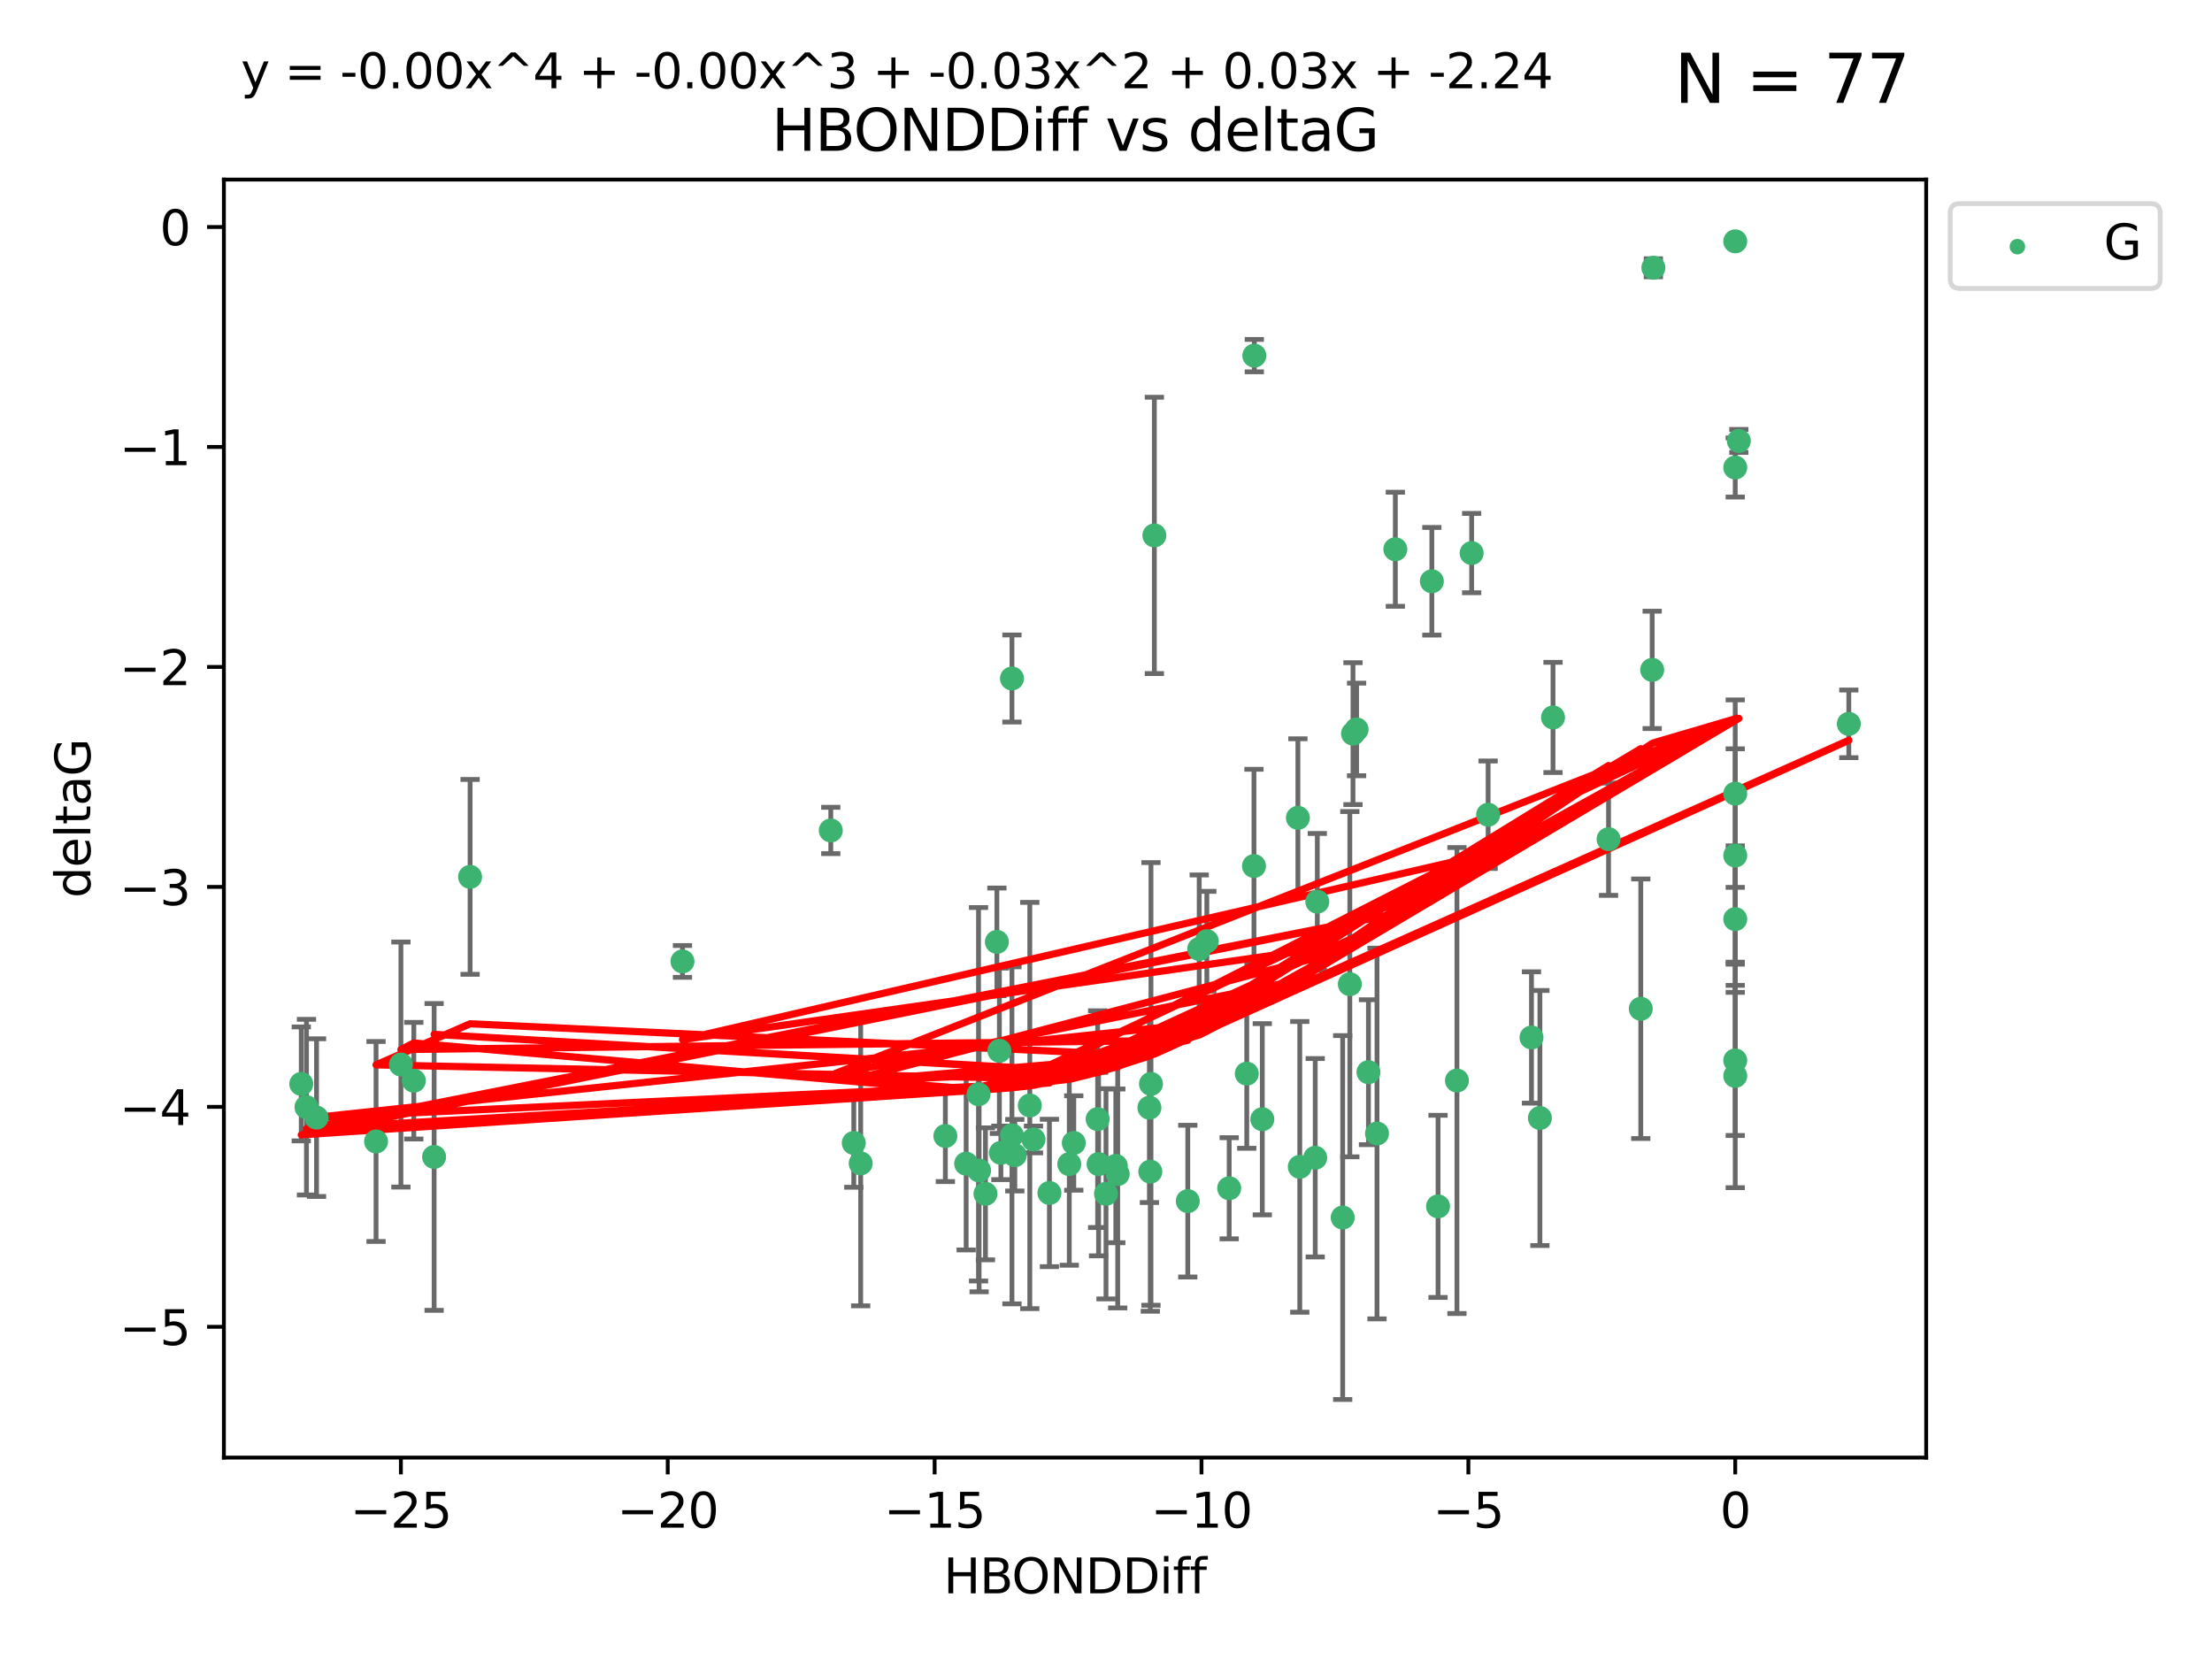 <?xml version="1.0" encoding="utf-8" standalone="no"?>
<!DOCTYPE svg PUBLIC "-//W3C//DTD SVG 1.1//EN"
  "http://www.w3.org/Graphics/SVG/1.1/DTD/svg11.dtd">
<svg xmlns:xlink="http://www.w3.org/1999/xlink" width="460.8pt" height="345.6pt" viewBox="0 0 460.8 345.6" xmlns="http://www.w3.org/2000/svg" version="1.1">
 <defs>
  <style type="text/css">*{stroke-linejoin: round; stroke-linecap: butt}</style>
 </defs>
 <g id="figure_1">
  <g id="patch_1">
   <path d="M 0 345.6 
L 460.8 345.6 
L 460.8 0 
L 0 0 
z
" style="fill: #ffffff"/>
  </g>
  <g id="axes_1">
   <g id="patch_2">
    <path d="M 46.64 303.64 
L 401.26 303.64 
L 401.26 37.411 
L 46.64 37.411 
z
" style="fill: #ffffff"/>
   </g>
   <g id="PathCollection_1">
    <defs>
     <path id="mc0830ff542" d="M 0 1.118 
C 0.297 1.118 0.581 1 0.791 0.791 
C 1 0.581 1.118 0.297 1.118 0 
C 1.118 -0.297 1 -0.581 0.791 -0.791 
C 0.581 -1 0.297 -1.118 0 -1.118 
C -0.297 -1.118 -0.581 -1 -0.791 -0.791 
C -1 -0.581 -1.118 -0.297 -1.118 0 
C -1.118 0.297 -1 0.581 -0.791 0.791 
C -0.581 1 -0.297 1.118 0 1.118 
z
" style="stroke: #3cb371"/>
    </defs>
    <g clip-path="url(#p96d1bfbc83)">
     <use xlink:href="#mc0830ff542" x="223.69" y="238.102" style="fill: #3cb371; stroke: #3cb371"/>
     <use xlink:href="#mc0830ff542" x="230.401" y="248.691" style="fill: #3cb371; stroke: #3cb371"/>
     <use xlink:href="#mc0830ff542" x="179.296" y="242.354" style="fill: #3cb371; stroke: #3cb371"/>
     <use xlink:href="#mc0830ff542" x="239.445" y="230.749" style="fill: #3cb371; stroke: #3cb371"/>
     <use xlink:href="#mc0830ff542" x="203.966" y="243.836" style="fill: #3cb371; stroke: #3cb371"/>
     <use xlink:href="#mc0830ff542" x="177.858" y="238.102" style="fill: #3cb371; stroke: #3cb371"/>
     <use xlink:href="#mc0830ff542" x="279.707" y="253.638" style="fill: #3cb371; stroke: #3cb371"/>
     <use xlink:href="#mc0830ff542" x="256.061" y="247.536" style="fill: #3cb371; stroke: #3cb371"/>
     <use xlink:href="#mc0830ff542" x="65.941" y="232.821" style="fill: #3cb371; stroke: #3cb371"/>
     <use xlink:href="#mc0830ff542" x="218.614" y="248.517" style="fill: #3cb371; stroke: #3cb371"/>
     <use xlink:href="#mc0830ff542" x="201.269" y="242.416" style="fill: #3cb371; stroke: #3cb371"/>
     <use xlink:href="#mc0830ff542" x="247.437" y="250.217" style="fill: #3cb371; stroke: #3cb371"/>
     <use xlink:href="#mc0830ff542" x="83.517" y="221.763" style="fill: #3cb371; stroke: #3cb371"/>
     <use xlink:href="#mc0830ff542" x="86.204" y="225.131" style="fill: #3cb371; stroke: #3cb371"/>
     <use xlink:href="#mc0830ff542" x="196.938" y="236.648" style="fill: #3cb371; stroke: #3cb371"/>
     <use xlink:href="#mc0830ff542" x="203.848" y="227.955" style="fill: #3cb371; stroke: #3cb371"/>
     <use xlink:href="#mc0830ff542" x="222.751" y="242.505" style="fill: #3cb371; stroke: #3cb371"/>
     <use xlink:href="#mc0830ff542" x="78.337" y="237.79" style="fill: #3cb371; stroke: #3cb371"/>
     <use xlink:href="#mc0830ff542" x="97.929" y="182.67" style="fill: #3cb371; stroke: #3cb371"/>
     <use xlink:href="#mc0830ff542" x="239.629" y="244.07" style="fill: #3cb371; stroke: #3cb371"/>
     <use xlink:href="#mc0830ff542" x="228.852" y="242.502" style="fill: #3cb371; stroke: #3cb371"/>
     <use xlink:href="#mc0830ff542" x="90.434" y="241.011" style="fill: #3cb371; stroke: #3cb371"/>
     <use xlink:href="#mc0830ff542" x="228.658" y="233.137" style="fill: #3cb371; stroke: #3cb371"/>
     <use xlink:href="#mc0830ff542" x="214.526" y="230.297" style="fill: #3cb371; stroke: #3cb371"/>
     <use xlink:href="#mc0830ff542" x="211.404" y="240.646" style="fill: #3cb371; stroke: #3cb371"/>
     <use xlink:href="#mc0830ff542" x="251.405" y="196.07" style="fill: #3cb371; stroke: #3cb371"/>
     <use xlink:href="#mc0830ff542" x="232.443" y="242.871" style="fill: #3cb371; stroke: #3cb371"/>
     <use xlink:href="#mc0830ff542" x="385.141" y="150.79" style="fill: #3cb371; stroke: #3cb371"/>
     <use xlink:href="#mc0830ff542" x="240.475" y="111.536" style="fill: #3cb371; stroke: #3cb371"/>
     <use xlink:href="#mc0830ff542" x="270.767" y="243.079" style="fill: #3cb371; stroke: #3cb371"/>
     <use xlink:href="#mc0830ff542" x="208.503" y="240.158" style="fill: #3cb371; stroke: #3cb371"/>
     <use xlink:href="#mc0830ff542" x="262.96" y="233.156" style="fill: #3cb371; stroke: #3cb371"/>
     <use xlink:href="#mc0830ff542" x="205.29" y="248.693" style="fill: #3cb371; stroke: #3cb371"/>
     <use xlink:href="#mc0830ff542" x="259.725" y="223.657" style="fill: #3cb371; stroke: #3cb371"/>
     <use xlink:href="#mc0830ff542" x="249.816" y="197.691" style="fill: #3cb371; stroke: #3cb371"/>
     <use xlink:href="#mc0830ff542" x="207.669" y="196.212" style="fill: #3cb371; stroke: #3cb371"/>
     <use xlink:href="#mc0830ff542" x="210.808" y="236.508" style="fill: #3cb371; stroke: #3cb371"/>
     <use xlink:href="#mc0830ff542" x="261.299" y="74.085" style="fill: #3cb371; stroke: #3cb371"/>
     <use xlink:href="#mc0830ff542" x="335.091" y="174.823" style="fill: #3cb371; stroke: #3cb371"/>
     <use xlink:href="#mc0830ff542" x="232.838" y="244.58" style="fill: #3cb371; stroke: #3cb371"/>
     <use xlink:href="#mc0830ff542" x="215.295" y="237.373" style="fill: #3cb371; stroke: #3cb371"/>
     <use xlink:href="#mc0830ff542" x="286.856" y="236.13" style="fill: #3cb371; stroke: #3cb371"/>
     <use xlink:href="#mc0830ff542" x="299.57" y="251.31" style="fill: #3cb371; stroke: #3cb371"/>
     <use xlink:href="#mc0830ff542" x="208.188" y="218.896" style="fill: #3cb371; stroke: #3cb371"/>
     <use xlink:href="#mc0830ff542" x="62.759" y="225.798" style="fill: #3cb371; stroke: #3cb371"/>
     <use xlink:href="#mc0830ff542" x="290.675" y="114.422" style="fill: #3cb371; stroke: #3cb371"/>
     <use xlink:href="#mc0830ff542" x="63.843" y="230.638" style="fill: #3cb371; stroke: #3cb371"/>
     <use xlink:href="#mc0830ff542" x="210.809" y="141.34" style="fill: #3cb371; stroke: #3cb371"/>
     <use xlink:href="#mc0830ff542" x="310.004" y="169.721" style="fill: #3cb371; stroke: #3cb371"/>
     <use xlink:href="#mc0830ff542" x="281.193" y="205.02" style="fill: #3cb371; stroke: #3cb371"/>
     <use xlink:href="#mc0830ff542" x="361.482" y="50.277" style="fill: #3cb371; stroke: #3cb371"/>
     <use xlink:href="#mc0830ff542" x="261.225" y="180.41" style="fill: #3cb371; stroke: #3cb371"/>
     <use xlink:href="#mc0830ff542" x="323.521" y="149.451" style="fill: #3cb371; stroke: #3cb371"/>
     <use xlink:href="#mc0830ff542" x="239.768" y="225.797" style="fill: #3cb371; stroke: #3cb371"/>
     <use xlink:href="#mc0830ff542" x="282.603" y="151.956" style="fill: #3cb371; stroke: #3cb371"/>
     <use xlink:href="#mc0830ff542" x="281.852" y="152.83" style="fill: #3cb371; stroke: #3cb371"/>
     <use xlink:href="#mc0830ff542" x="142.171" y="200.28" style="fill: #3cb371; stroke: #3cb371"/>
     <use xlink:href="#mc0830ff542" x="306.57" y="115.216" style="fill: #3cb371; stroke: #3cb371"/>
     <use xlink:href="#mc0830ff542" x="303.508" y="225.096" style="fill: #3cb371; stroke: #3cb371"/>
     <use xlink:href="#mc0830ff542" x="298.281" y="121.09" style="fill: #3cb371; stroke: #3cb371"/>
     <use xlink:href="#mc0830ff542" x="361.482" y="191.466" style="fill: #3cb371; stroke: #3cb371"/>
     <use xlink:href="#mc0830ff542" x="285.074" y="223.36" style="fill: #3cb371; stroke: #3cb371"/>
     <use xlink:href="#mc0830ff542" x="341.805" y="210.144" style="fill: #3cb371; stroke: #3cb371"/>
     <use xlink:href="#mc0830ff542" x="320.79" y="232.901" style="fill: #3cb371; stroke: #3cb371"/>
     <use xlink:href="#mc0830ff542" x="361.482" y="178.215" style="fill: #3cb371; stroke: #3cb371"/>
     <use xlink:href="#mc0830ff542" x="344.178" y="139.545" style="fill: #3cb371; stroke: #3cb371"/>
     <use xlink:href="#mc0830ff542" x="274.421" y="187.84" style="fill: #3cb371; stroke: #3cb371"/>
     <use xlink:href="#mc0830ff542" x="361.482" y="224.132" style="fill: #3cb371; stroke: #3cb371"/>
     <use xlink:href="#mc0830ff542" x="273.985" y="241.18" style="fill: #3cb371; stroke: #3cb371"/>
     <use xlink:href="#mc0830ff542" x="361.482" y="165.329" style="fill: #3cb371; stroke: #3cb371"/>
     <use xlink:href="#mc0830ff542" x="319.037" y="216.124" style="fill: #3cb371; stroke: #3cb371"/>
     <use xlink:href="#mc0830ff542" x="361.482" y="97.388" style="fill: #3cb371; stroke: #3cb371"/>
     <use xlink:href="#mc0830ff542" x="344.426" y="55.778" style="fill: #3cb371; stroke: #3cb371"/>
     <use xlink:href="#mc0830ff542" x="362.233" y="91.853" style="fill: #3cb371; stroke: #3cb371"/>
     <use xlink:href="#mc0830ff542" x="270.376" y="170.367" style="fill: #3cb371; stroke: #3cb371"/>
     <use xlink:href="#mc0830ff542" x="173.067" y="173.001" style="fill: #3cb371; stroke: #3cb371"/>
     <use xlink:href="#mc0830ff542" x="361.482" y="220.907" style="fill: #3cb371; stroke: #3cb371"/>
    </g>
   </g>
   <g id="matplotlib.axis_1">
    <g id="xtick_1">
     <g id="line2d_1">
      <defs>
       <path id="ma6d79705ef" d="M 0 0 
L 0 3.5 
" style="stroke: #000000; stroke-width: 0.8"/>
      </defs>
      <g>
       <use xlink:href="#ma6d79705ef" x="83.511" y="303.64" style="stroke: #000000; stroke-width: 0.8"/>
      </g>
     </g>
     <g id="text_1">
      <!-- −25 -->
      <g transform="translate(72.959 318.238)scale(0.1 -0.1)">
       <defs>
        <path id="DejaVuSans-2212" d="M 678 2272 
L 4684 2272 
L 4684 1741 
L 678 1741 
L 678 2272 
z
" transform="scale(0.016)"/>
        <path id="DejaVuSans-32" d="M 1228 531 
L 3431 531 
L 3431 0 
L 469 0 
L 469 531 
Q 828 903 1448 1529 
Q 2069 2156 2228 2338 
Q 2531 2678 2651 2914 
Q 2772 3150 2772 3378 
Q 2772 3750 2511 3984 
Q 2250 4219 1831 4219 
Q 1534 4219 1204 4116 
Q 875 4013 500 3803 
L 500 4441 
Q 881 4594 1212 4672 
Q 1544 4750 1819 4750 
Q 2544 4750 2975 4387 
Q 3406 4025 3406 3419 
Q 3406 3131 3298 2873 
Q 3191 2616 2906 2266 
Q 2828 2175 2409 1742 
Q 1991 1309 1228 531 
z
" transform="scale(0.016)"/>
        <path id="DejaVuSans-35" d="M 691 4666 
L 3169 4666 
L 3169 4134 
L 1269 4134 
L 1269 2991 
Q 1406 3038 1543 3061 
Q 1681 3084 1819 3084 
Q 2600 3084 3056 2656 
Q 3513 2228 3513 1497 
Q 3513 744 3044 326 
Q 2575 -91 1722 -91 
Q 1428 -91 1123 -41 
Q 819 9 494 109 
L 494 744 
Q 775 591 1075 516 
Q 1375 441 1709 441 
Q 2250 441 2565 725 
Q 2881 1009 2881 1497 
Q 2881 1984 2565 2268 
Q 2250 2553 1709 2553 
Q 1456 2553 1204 2497 
Q 953 2441 691 2322 
L 691 4666 
z
" transform="scale(0.016)"/>
       </defs>
       <use xlink:href="#DejaVuSans-2212"/>
       <use xlink:href="#DejaVuSans-32" x="83.789"/>
       <use xlink:href="#DejaVuSans-35" x="147.412"/>
      </g>
     </g>
    </g>
    <g id="xtick_2">
     <g id="line2d_2">
      <g>
       <use xlink:href="#ma6d79705ef" x="139.105" y="303.64" style="stroke: #000000; stroke-width: 0.8"/>
      </g>
     </g>
     <g id="text_2">
      <!-- −20 -->
      <g transform="translate(128.553 318.238)scale(0.1 -0.1)">
       <defs>
        <path id="DejaVuSans-30" d="M 2034 4250 
Q 1547 4250 1301 3770 
Q 1056 3291 1056 2328 
Q 1056 1369 1301 889 
Q 1547 409 2034 409 
Q 2525 409 2770 889 
Q 3016 1369 3016 2328 
Q 3016 3291 2770 3770 
Q 2525 4250 2034 4250 
z
M 2034 4750 
Q 2819 4750 3233 4129 
Q 3647 3509 3647 2328 
Q 3647 1150 3233 529 
Q 2819 -91 2034 -91 
Q 1250 -91 836 529 
Q 422 1150 422 2328 
Q 422 3509 836 4129 
Q 1250 4750 2034 4750 
z
" transform="scale(0.016)"/>
       </defs>
       <use xlink:href="#DejaVuSans-2212"/>
       <use xlink:href="#DejaVuSans-32" x="83.789"/>
       <use xlink:href="#DejaVuSans-30" x="147.412"/>
      </g>
     </g>
    </g>
    <g id="xtick_3">
     <g id="line2d_3">
      <g>
       <use xlink:href="#ma6d79705ef" x="194.7" y="303.64" style="stroke: #000000; stroke-width: 0.8"/>
      </g>
     </g>
     <g id="text_3">
      <!-- −15 -->
      <g transform="translate(184.147 318.238)scale(0.1 -0.1)">
       <defs>
        <path id="DejaVuSans-31" d="M 794 531 
L 1825 531 
L 1825 4091 
L 703 3866 
L 703 4441 
L 1819 4666 
L 2450 4666 
L 2450 531 
L 3481 531 
L 3481 0 
L 794 0 
L 794 531 
z
" transform="scale(0.016)"/>
       </defs>
       <use xlink:href="#DejaVuSans-2212"/>
       <use xlink:href="#DejaVuSans-31" x="83.789"/>
       <use xlink:href="#DejaVuSans-35" x="147.412"/>
      </g>
     </g>
    </g>
    <g id="xtick_4">
     <g id="line2d_4">
      <g>
       <use xlink:href="#ma6d79705ef" x="250.294" y="303.64" style="stroke: #000000; stroke-width: 0.8"/>
      </g>
     </g>
     <g id="text_4">
      <!-- −10 -->
      <g transform="translate(239.742 318.238)scale(0.1 -0.1)">
       <use xlink:href="#DejaVuSans-2212"/>
       <use xlink:href="#DejaVuSans-31" x="83.789"/>
       <use xlink:href="#DejaVuSans-30" x="147.412"/>
      </g>
     </g>
    </g>
    <g id="xtick_5">
     <g id="line2d_5">
      <g>
       <use xlink:href="#ma6d79705ef" x="305.888" y="303.64" style="stroke: #000000; stroke-width: 0.8"/>
      </g>
     </g>
     <g id="text_5">
      <!-- −5 -->
      <g transform="translate(298.517 318.238)scale(0.1 -0.1)">
       <use xlink:href="#DejaVuSans-2212"/>
       <use xlink:href="#DejaVuSans-35" x="83.789"/>
      </g>
     </g>
    </g>
    <g id="xtick_6">
     <g id="line2d_6">
      <g>
       <use xlink:href="#ma6d79705ef" x="361.482" y="303.64" style="stroke: #000000; stroke-width: 0.8"/>
      </g>
     </g>
     <g id="text_6">
      <!-- 0 -->
      <g transform="translate(358.301 318.238)scale(0.1 -0.1)">
       <use xlink:href="#DejaVuSans-30"/>
      </g>
     </g>
    </g>
    <g id="text_7">
     <!-- HBONDDiff -->
     <g transform="translate(196.561 331.917)scale(0.1 -0.1)">
      <defs>
       <path id="DejaVuSans-48" d="M 628 4666 
L 1259 4666 
L 1259 2753 
L 3553 2753 
L 3553 4666 
L 4184 4666 
L 4184 0 
L 3553 0 
L 3553 2222 
L 1259 2222 
L 1259 0 
L 628 0 
L 628 4666 
z
" transform="scale(0.016)"/>
       <path id="DejaVuSans-42" d="M 1259 2228 
L 1259 519 
L 2272 519 
Q 2781 519 3026 730 
Q 3272 941 3272 1375 
Q 3272 1813 3026 2020 
Q 2781 2228 2272 2228 
L 1259 2228 
z
M 1259 4147 
L 1259 2741 
L 2194 2741 
Q 2656 2741 2882 2914 
Q 3109 3088 3109 3444 
Q 3109 3797 2882 3972 
Q 2656 4147 2194 4147 
L 1259 4147 
z
M 628 4666 
L 2241 4666 
Q 2963 4666 3353 4366 
Q 3744 4066 3744 3513 
Q 3744 3084 3544 2831 
Q 3344 2578 2956 2516 
Q 3422 2416 3680 2098 
Q 3938 1781 3938 1306 
Q 3938 681 3513 340 
Q 3088 0 2303 0 
L 628 0 
L 628 4666 
z
" transform="scale(0.016)"/>
       <path id="DejaVuSans-4f" d="M 2522 4238 
Q 1834 4238 1429 3725 
Q 1025 3213 1025 2328 
Q 1025 1447 1429 934 
Q 1834 422 2522 422 
Q 3209 422 3611 934 
Q 4013 1447 4013 2328 
Q 4013 3213 3611 3725 
Q 3209 4238 2522 4238 
z
M 2522 4750 
Q 3503 4750 4090 4092 
Q 4678 3434 4678 2328 
Q 4678 1225 4090 567 
Q 3503 -91 2522 -91 
Q 1538 -91 948 565 
Q 359 1222 359 2328 
Q 359 3434 948 4092 
Q 1538 4750 2522 4750 
z
" transform="scale(0.016)"/>
       <path id="DejaVuSans-4e" d="M 628 4666 
L 1478 4666 
L 3547 763 
L 3547 4666 
L 4159 4666 
L 4159 0 
L 3309 0 
L 1241 3903 
L 1241 0 
L 628 0 
L 628 4666 
z
" transform="scale(0.016)"/>
       <path id="DejaVuSans-44" d="M 1259 4147 
L 1259 519 
L 2022 519 
Q 2988 519 3436 956 
Q 3884 1394 3884 2338 
Q 3884 3275 3436 3711 
Q 2988 4147 2022 4147 
L 1259 4147 
z
M 628 4666 
L 1925 4666 
Q 3281 4666 3915 4102 
Q 4550 3538 4550 2338 
Q 4550 1131 3912 565 
Q 3275 0 1925 0 
L 628 0 
L 628 4666 
z
" transform="scale(0.016)"/>
       <path id="DejaVuSans-69" d="M 603 3500 
L 1178 3500 
L 1178 0 
L 603 0 
L 603 3500 
z
M 603 4863 
L 1178 4863 
L 1178 4134 
L 603 4134 
L 603 4863 
z
" transform="scale(0.016)"/>
       <path id="DejaVuSans-66" d="M 2375 4863 
L 2375 4384 
L 1825 4384 
Q 1516 4384 1395 4259 
Q 1275 4134 1275 3809 
L 1275 3500 
L 2222 3500 
L 2222 3053 
L 1275 3053 
L 1275 0 
L 697 0 
L 697 3053 
L 147 3053 
L 147 3500 
L 697 3500 
L 697 3744 
Q 697 4328 969 4595 
Q 1241 4863 1831 4863 
L 2375 4863 
z
" transform="scale(0.016)"/>
      </defs>
      <use xlink:href="#DejaVuSans-48"/>
      <use xlink:href="#DejaVuSans-42" x="75.195"/>
      <use xlink:href="#DejaVuSans-4f" x="142.049"/>
      <use xlink:href="#DejaVuSans-4e" x="220.76"/>
      <use xlink:href="#DejaVuSans-44" x="295.564"/>
      <use xlink:href="#DejaVuSans-44" x="372.566"/>
      <use xlink:href="#DejaVuSans-69" x="449.568"/>
      <use xlink:href="#DejaVuSans-66" x="477.352"/>
      <use xlink:href="#DejaVuSans-66" x="512.557"/>
     </g>
    </g>
   </g>
   <g id="matplotlib.axis_2">
    <g id="ytick_1">
     <g id="line2d_7">
      <defs>
       <path id="m50c3e60f9e" d="M 0 0 
L -3.5 0 
" style="stroke: #000000; stroke-width: 0.8"/>
      </defs>
      <g>
       <use xlink:href="#m50c3e60f9e" x="46.64" y="276.398" style="stroke: #000000; stroke-width: 0.8"/>
      </g>
     </g>
     <g id="text_8">
      <!-- −5 -->
      <g transform="translate(24.898 280.197)scale(0.1 -0.1)">
       <use xlink:href="#DejaVuSans-2212"/>
       <use xlink:href="#DejaVuSans-35" x="83.789"/>
      </g>
     </g>
    </g>
    <g id="ytick_2">
     <g id="line2d_8">
      <g>
       <use xlink:href="#m50c3e60f9e" x="46.64" y="230.575" style="stroke: #000000; stroke-width: 0.8"/>
      </g>
     </g>
     <g id="text_9">
      <!-- −4 -->
      <g transform="translate(24.898 234.375)scale(0.1 -0.1)">
       <defs>
        <path id="DejaVuSans-34" d="M 2419 4116 
L 825 1625 
L 2419 1625 
L 2419 4116 
z
M 2253 4666 
L 3047 4666 
L 3047 1625 
L 3713 1625 
L 3713 1100 
L 3047 1100 
L 3047 0 
L 2419 0 
L 2419 1100 
L 313 1100 
L 313 1709 
L 2253 4666 
z
" transform="scale(0.016)"/>
       </defs>
       <use xlink:href="#DejaVuSans-2212"/>
       <use xlink:href="#DejaVuSans-34" x="83.789"/>
      </g>
     </g>
    </g>
    <g id="ytick_3">
     <g id="line2d_9">
      <g>
       <use xlink:href="#m50c3e60f9e" x="46.64" y="184.753" style="stroke: #000000; stroke-width: 0.8"/>
      </g>
     </g>
     <g id="text_10">
      <!-- −3 -->
      <g transform="translate(24.898 188.552)scale(0.1 -0.1)">
       <defs>
        <path id="DejaVuSans-33" d="M 2597 2516 
Q 3050 2419 3304 2112 
Q 3559 1806 3559 1356 
Q 3559 666 3084 287 
Q 2609 -91 1734 -91 
Q 1441 -91 1130 -33 
Q 819 25 488 141 
L 488 750 
Q 750 597 1062 519 
Q 1375 441 1716 441 
Q 2309 441 2620 675 
Q 2931 909 2931 1356 
Q 2931 1769 2642 2001 
Q 2353 2234 1838 2234 
L 1294 2234 
L 1294 2753 
L 1863 2753 
Q 2328 2753 2575 2939 
Q 2822 3125 2822 3475 
Q 2822 3834 2567 4026 
Q 2313 4219 1838 4219 
Q 1578 4219 1281 4162 
Q 984 4106 628 3988 
L 628 4550 
Q 988 4650 1302 4700 
Q 1616 4750 1894 4750 
Q 2613 4750 3031 4423 
Q 3450 4097 3450 3541 
Q 3450 3153 3228 2886 
Q 3006 2619 2597 2516 
z
" transform="scale(0.016)"/>
       </defs>
       <use xlink:href="#DejaVuSans-2212"/>
       <use xlink:href="#DejaVuSans-33" x="83.789"/>
      </g>
     </g>
    </g>
    <g id="ytick_4">
     <g id="line2d_10">
      <g>
       <use xlink:href="#m50c3e60f9e" x="46.64" y="138.93" style="stroke: #000000; stroke-width: 0.8"/>
      </g>
     </g>
     <g id="text_11">
      <!-- −2 -->
      <g transform="translate(24.898 142.729)scale(0.1 -0.1)">
       <use xlink:href="#DejaVuSans-2212"/>
       <use xlink:href="#DejaVuSans-32" x="83.789"/>
      </g>
     </g>
    </g>
    <g id="ytick_5">
     <g id="line2d_11">
      <g>
       <use xlink:href="#m50c3e60f9e" x="46.64" y="93.107" style="stroke: #000000; stroke-width: 0.8"/>
      </g>
     </g>
     <g id="text_12">
      <!-- −1 -->
      <g transform="translate(24.898 96.906)scale(0.1 -0.1)">
       <use xlink:href="#DejaVuSans-2212"/>
       <use xlink:href="#DejaVuSans-31" x="83.789"/>
      </g>
     </g>
    </g>
    <g id="ytick_6">
     <g id="line2d_12">
      <g>
       <use xlink:href="#m50c3e60f9e" x="46.64" y="47.285" style="stroke: #000000; stroke-width: 0.8"/>
      </g>
     </g>
     <g id="text_13">
      <!-- 0 -->
      <g transform="translate(33.278 51.084)scale(0.1 -0.1)">
       <use xlink:href="#DejaVuSans-30"/>
      </g>
     </g>
    </g>
    <g id="text_14">
     <!-- deltaG -->
     <g transform="translate(18.818 187.064)rotate(-90)scale(0.1 -0.1)">
      <defs>
       <path id="DejaVuSans-64" d="M 2906 2969 
L 2906 4863 
L 3481 4863 
L 3481 0 
L 2906 0 
L 2906 525 
Q 2725 213 2448 61 
Q 2172 -91 1784 -91 
Q 1150 -91 751 415 
Q 353 922 353 1747 
Q 353 2572 751 3078 
Q 1150 3584 1784 3584 
Q 2172 3584 2448 3432 
Q 2725 3281 2906 2969 
z
M 947 1747 
Q 947 1113 1208 752 
Q 1469 391 1925 391 
Q 2381 391 2643 752 
Q 2906 1113 2906 1747 
Q 2906 2381 2643 2742 
Q 2381 3103 1925 3103 
Q 1469 3103 1208 2742 
Q 947 2381 947 1747 
z
" transform="scale(0.016)"/>
       <path id="DejaVuSans-65" d="M 3597 1894 
L 3597 1613 
L 953 1613 
Q 991 1019 1311 708 
Q 1631 397 2203 397 
Q 2534 397 2845 478 
Q 3156 559 3463 722 
L 3463 178 
Q 3153 47 2828 -22 
Q 2503 -91 2169 -91 
Q 1331 -91 842 396 
Q 353 884 353 1716 
Q 353 2575 817 3079 
Q 1281 3584 2069 3584 
Q 2775 3584 3186 3129 
Q 3597 2675 3597 1894 
z
M 3022 2063 
Q 3016 2534 2758 2815 
Q 2500 3097 2075 3097 
Q 1594 3097 1305 2825 
Q 1016 2553 972 2059 
L 3022 2063 
z
" transform="scale(0.016)"/>
       <path id="DejaVuSans-6c" d="M 603 4863 
L 1178 4863 
L 1178 0 
L 603 0 
L 603 4863 
z
" transform="scale(0.016)"/>
       <path id="DejaVuSans-74" d="M 1172 4494 
L 1172 3500 
L 2356 3500 
L 2356 3053 
L 1172 3053 
L 1172 1153 
Q 1172 725 1289 603 
Q 1406 481 1766 481 
L 2356 481 
L 2356 0 
L 1766 0 
Q 1100 0 847 248 
Q 594 497 594 1153 
L 594 3053 
L 172 3053 
L 172 3500 
L 594 3500 
L 594 4494 
L 1172 4494 
z
" transform="scale(0.016)"/>
       <path id="DejaVuSans-61" d="M 2194 1759 
Q 1497 1759 1228 1600 
Q 959 1441 959 1056 
Q 959 750 1161 570 
Q 1363 391 1709 391 
Q 2188 391 2477 730 
Q 2766 1069 2766 1631 
L 2766 1759 
L 2194 1759 
z
M 3341 1997 
L 3341 0 
L 2766 0 
L 2766 531 
Q 2569 213 2275 61 
Q 1981 -91 1556 -91 
Q 1019 -91 701 211 
Q 384 513 384 1019 
Q 384 1609 779 1909 
Q 1175 2209 1959 2209 
L 2766 2209 
L 2766 2266 
Q 2766 2663 2505 2880 
Q 2244 3097 1772 3097 
Q 1472 3097 1187 3025 
Q 903 2953 641 2809 
L 641 3341 
Q 956 3463 1253 3523 
Q 1550 3584 1831 3584 
Q 2591 3584 2966 3190 
Q 3341 2797 3341 1997 
z
" transform="scale(0.016)"/>
       <path id="DejaVuSans-47" d="M 3809 666 
L 3809 1919 
L 2778 1919 
L 2778 2438 
L 4434 2438 
L 4434 434 
Q 4069 175 3628 42 
Q 3188 -91 2688 -91 
Q 1594 -91 976 548 
Q 359 1188 359 2328 
Q 359 3472 976 4111 
Q 1594 4750 2688 4750 
Q 3144 4750 3555 4637 
Q 3966 4525 4313 4306 
L 4313 3634 
Q 3963 3931 3569 4081 
Q 3175 4231 2741 4231 
Q 1884 4231 1454 3753 
Q 1025 3275 1025 2328 
Q 1025 1384 1454 906 
Q 1884 428 2741 428 
Q 3075 428 3337 486 
Q 3600 544 3809 666 
z
" transform="scale(0.016)"/>
      </defs>
      <use xlink:href="#DejaVuSans-64"/>
      <use xlink:href="#DejaVuSans-65" x="63.477"/>
      <use xlink:href="#DejaVuSans-6c" x="125"/>
      <use xlink:href="#DejaVuSans-74" x="152.783"/>
      <use xlink:href="#DejaVuSans-61" x="191.992"/>
      <use xlink:href="#DejaVuSans-47" x="253.271"/>
     </g>
    </g>
   </g>
   <g id="LineCollection_1">
    <path d="M 223.69 247.94 
L 223.69 228.265 
" clip-path="url(#p96d1bfbc83)" style="fill: none; stroke: #696969"/>
    <path d="M 230.401 270.589 
L 230.401 226.792 
" clip-path="url(#p96d1bfbc83)" style="fill: none; stroke: #696969"/>
    <path d="M 179.296 272.027 
L 179.296 212.68 
" clip-path="url(#p96d1bfbc83)" style="fill: none; stroke: #696969"/>
    <path d="M 239.445 250.511 
L 239.445 210.986 
" clip-path="url(#p96d1bfbc83)" style="fill: none; stroke: #696969"/>
    <path d="M 203.966 269.104 
L 203.966 218.569 
" clip-path="url(#p96d1bfbc83)" style="fill: none; stroke: #696969"/>
    <path d="M 177.858 247.327 
L 177.858 228.877 
" clip-path="url(#p96d1bfbc83)" style="fill: none; stroke: #696969"/>
    <path d="M 279.707 291.539 
L 279.707 215.737 
" clip-path="url(#p96d1bfbc83)" style="fill: none; stroke: #696969"/>
    <path d="M 256.061 258.071 
L 256.061 237 
" clip-path="url(#p96d1bfbc83)" style="fill: none; stroke: #696969"/>
    <path d="M 65.941 249.245 
L 65.941 216.398 
" clip-path="url(#p96d1bfbc83)" style="fill: none; stroke: #696969"/>
    <path d="M 218.614 263.869 
L 218.614 233.166 
" clip-path="url(#p96d1bfbc83)" style="fill: none; stroke: #696969"/>
    <path d="M 201.269 260.39 
L 201.269 224.443 
" clip-path="url(#p96d1bfbc83)" style="fill: none; stroke: #696969"/>
    <path d="M 247.437 266.024 
L 247.437 234.41 
" clip-path="url(#p96d1bfbc83)" style="fill: none; stroke: #696969"/>
    <path d="M 83.517 247.285 
L 83.517 196.24 
" clip-path="url(#p96d1bfbc83)" style="fill: none; stroke: #696969"/>
    <path d="M 86.204 237.279 
L 86.204 212.984 
" clip-path="url(#p96d1bfbc83)" style="fill: none; stroke: #696969"/>
    <path d="M 196.938 246.139 
L 196.938 227.157 
" clip-path="url(#p96d1bfbc83)" style="fill: none; stroke: #696969"/>
    <path d="M 203.848 266.852 
L 203.848 189.058 
" clip-path="url(#p96d1bfbc83)" style="fill: none; stroke: #696969"/>
    <path d="M 222.751 263.566 
L 222.751 221.443 
" clip-path="url(#p96d1bfbc83)" style="fill: none; stroke: #696969"/>
    <path d="M 78.337 258.616 
L 78.337 216.964 
" clip-path="url(#p96d1bfbc83)" style="fill: none; stroke: #696969"/>
    <path d="M 97.929 202.966 
L 97.929 162.375 
" clip-path="url(#p96d1bfbc83)" style="fill: none; stroke: #696969"/>
    <path d="M 239.629 273.158 
L 239.629 214.983 
" clip-path="url(#p96d1bfbc83)" style="fill: none; stroke: #696969"/>
    <path d="M 228.852 261.612 
L 228.852 223.392 
" clip-path="url(#p96d1bfbc83)" style="fill: none; stroke: #696969"/>
    <path d="M 90.434 272.966 
L 90.434 209.055 
" clip-path="url(#p96d1bfbc83)" style="fill: none; stroke: #696969"/>
    <path d="M 228.658 255.714 
L 228.658 210.56 
" clip-path="url(#p96d1bfbc83)" style="fill: none; stroke: #696969"/>
    <path d="M 214.526 272.613 
L 214.526 187.982 
" clip-path="url(#p96d1bfbc83)" style="fill: none; stroke: #696969"/>
    <path d="M 211.404 248.099 
L 211.404 233.194 
" clip-path="url(#p96d1bfbc83)" style="fill: none; stroke: #696969"/>
    <path d="M 251.405 206.458 
L 251.405 185.682 
" clip-path="url(#p96d1bfbc83)" style="fill: none; stroke: #696969"/>
    <path d="M 232.443 258.882 
L 232.443 226.86 
" clip-path="url(#p96d1bfbc83)" style="fill: none; stroke: #696969"/>
    <path d="M 385.141 157.836 
L 385.141 143.744 
" clip-path="url(#p96d1bfbc83)" style="fill: none; stroke: #696969"/>
    <path d="M 240.475 140.318 
L 240.475 82.754 
" clip-path="url(#p96d1bfbc83)" style="fill: none; stroke: #696969"/>
    <path d="M 270.767 273.357 
L 270.767 212.8 
" clip-path="url(#p96d1bfbc83)" style="fill: none; stroke: #696969"/>
    <path d="M 208.503 245.736 
L 208.503 234.58 
" clip-path="url(#p96d1bfbc83)" style="fill: none; stroke: #696969"/>
    <path d="M 262.96 253.071 
L 262.96 213.241 
" clip-path="url(#p96d1bfbc83)" style="fill: none; stroke: #696969"/>
    <path d="M 205.29 262.437 
L 205.29 234.949 
" clip-path="url(#p96d1bfbc83)" style="fill: none; stroke: #696969"/>
    <path d="M 259.725 239.212 
L 259.725 208.102 
" clip-path="url(#p96d1bfbc83)" style="fill: none; stroke: #696969"/>
    <path d="M 249.816 213.113 
L 249.816 182.269 
" clip-path="url(#p96d1bfbc83)" style="fill: none; stroke: #696969"/>
    <path d="M 207.669 207.428 
L 207.669 184.995 
" clip-path="url(#p96d1bfbc83)" style="fill: none; stroke: #696969"/>
    <path d="M 210.808 271.612 
L 210.808 201.404 
" clip-path="url(#p96d1bfbc83)" style="fill: none; stroke: #696969"/>
    <path d="M 261.299 77.458 
L 261.299 70.712 
" clip-path="url(#p96d1bfbc83)" style="fill: none; stroke: #696969"/>
    <path d="M 335.091 186.52 
L 335.091 163.126 
" clip-path="url(#p96d1bfbc83)" style="fill: none; stroke: #696969"/>
    <path d="M 232.838 272.465 
L 232.838 216.695 
" clip-path="url(#p96d1bfbc83)" style="fill: none; stroke: #696969"/>
    <path d="M 215.295 240.16 
L 215.295 234.585 
" clip-path="url(#p96d1bfbc83)" style="fill: none; stroke: #696969"/>
    <path d="M 286.856 274.748 
L 286.856 197.511 
" clip-path="url(#p96d1bfbc83)" style="fill: none; stroke: #696969"/>
    <path d="M 299.57 270.284 
L 299.57 232.337 
" clip-path="url(#p96d1bfbc83)" style="fill: none; stroke: #696969"/>
    <path d="M 208.188 236.113 
L 208.188 201.679 
" clip-path="url(#p96d1bfbc83)" style="fill: none; stroke: #696969"/>
    <path d="M 62.759 237.666 
L 62.759 213.931 
" clip-path="url(#p96d1bfbc83)" style="fill: none; stroke: #696969"/>
    <path d="M 290.675 126.304 
L 290.675 102.54 
" clip-path="url(#p96d1bfbc83)" style="fill: none; stroke: #696969"/>
    <path d="M 63.843 248.93 
L 63.843 212.347 
" clip-path="url(#p96d1bfbc83)" style="fill: none; stroke: #696969"/>
    <path d="M 210.809 150.407 
L 210.809 132.272 
" clip-path="url(#p96d1bfbc83)" style="fill: none; stroke: #696969"/>
    <path d="M 310.004 180.916 
L 310.004 158.526 
" clip-path="url(#p96d1bfbc83)" style="fill: none; stroke: #696969"/>
    <path d="M 281.193 240.983 
L 281.193 169.058 
" clip-path="url(#p96d1bfbc83)" style="fill: none; stroke: #696969"/>
    <path d="M 361.482 51.042 
L 361.482 49.513 
" clip-path="url(#p96d1bfbc83)" style="fill: none; stroke: #696969"/>
    <path d="M 261.225 200.563 
L 261.225 160.257 
" clip-path="url(#p96d1bfbc83)" style="fill: none; stroke: #696969"/>
    <path d="M 323.521 160.929 
L 323.521 137.972 
" clip-path="url(#p96d1bfbc83)" style="fill: none; stroke: #696969"/>
    <path d="M 239.768 271.903 
L 239.768 179.69 
" clip-path="url(#p96d1bfbc83)" style="fill: none; stroke: #696969"/>
    <path d="M 282.603 161.598 
L 282.603 142.314 
" clip-path="url(#p96d1bfbc83)" style="fill: none; stroke: #696969"/>
    <path d="M 281.852 167.61 
L 281.852 138.05 
" clip-path="url(#p96d1bfbc83)" style="fill: none; stroke: #696969"/>
    <path d="M 142.171 203.591 
L 142.171 196.968 
" clip-path="url(#p96d1bfbc83)" style="fill: none; stroke: #696969"/>
    <path d="M 306.57 123.477 
L 306.57 106.955 
" clip-path="url(#p96d1bfbc83)" style="fill: none; stroke: #696969"/>
    <path d="M 303.508 273.629 
L 303.508 176.563 
" clip-path="url(#p96d1bfbc83)" style="fill: none; stroke: #696969"/>
    <path d="M 298.281 132.3 
L 298.281 109.88 
" clip-path="url(#p96d1bfbc83)" style="fill: none; stroke: #696969"/>
    <path d="M 361.482 206.726 
L 361.482 176.206 
" clip-path="url(#p96d1bfbc83)" style="fill: none; stroke: #696969"/>
    <path d="M 285.074 238.453 
L 285.074 208.267 
" clip-path="url(#p96d1bfbc83)" style="fill: none; stroke: #696969"/>
    <path d="M 341.805 237.178 
L 341.805 183.109 
" clip-path="url(#p96d1bfbc83)" style="fill: none; stroke: #696969"/>
    <path d="M 320.79 259.465 
L 320.79 206.337 
" clip-path="url(#p96d1bfbc83)" style="fill: none; stroke: #696969"/>
    <path d="M 361.482 200.44 
L 361.482 155.991 
" clip-path="url(#p96d1bfbc83)" style="fill: none; stroke: #696969"/>
    <path d="M 344.178 151.768 
L 344.178 127.323 
" clip-path="url(#p96d1bfbc83)" style="fill: none; stroke: #696969"/>
    <path d="M 274.421 202.05 
L 274.421 173.63 
" clip-path="url(#p96d1bfbc83)" style="fill: none; stroke: #696969"/>
    <path d="M 361.482 247.414 
L 361.482 200.85 
" clip-path="url(#p96d1bfbc83)" style="fill: none; stroke: #696969"/>
    <path d="M 273.985 261.847 
L 273.985 220.513 
" clip-path="url(#p96d1bfbc83)" style="fill: none; stroke: #696969"/>
    <path d="M 361.482 184.853 
L 361.482 145.805 
" clip-path="url(#p96d1bfbc83)" style="fill: none; stroke: #696969"/>
    <path d="M 319.037 229.802 
L 319.037 202.447 
" clip-path="url(#p96d1bfbc83)" style="fill: none; stroke: #696969"/>
    <path d="M 361.482 103.545 
L 361.482 91.231 
" clip-path="url(#p96d1bfbc83)" style="fill: none; stroke: #696969"/>
    <path d="M 344.426 57.653 
L 344.426 53.904 
" clip-path="url(#p96d1bfbc83)" style="fill: none; stroke: #696969"/>
    <path d="M 362.233 94.248 
L 362.233 89.458 
" clip-path="url(#p96d1bfbc83)" style="fill: none; stroke: #696969"/>
    <path d="M 270.376 186.834 
L 270.376 153.9 
" clip-path="url(#p96d1bfbc83)" style="fill: none; stroke: #696969"/>
    <path d="M 173.067 177.827 
L 173.067 168.175 
" clip-path="url(#p96d1bfbc83)" style="fill: none; stroke: #696969"/>
    <path d="M 361.482 236.546 
L 361.482 205.268 
" clip-path="url(#p96d1bfbc83)" style="fill: none; stroke: #696969"/>
   </g>
   <g id="line2d_13">
    <defs>
     <path id="m3a335618b4" d="M 2 0 
L -2 -0 
" style="stroke: #696969"/>
    </defs>
    <g clip-path="url(#p96d1bfbc83)">
     <use xlink:href="#m3a335618b4" x="223.69" y="247.94" style="fill: #696969; stroke: #696969"/>
     <use xlink:href="#m3a335618b4" x="230.401" y="270.589" style="fill: #696969; stroke: #696969"/>
     <use xlink:href="#m3a335618b4" x="179.296" y="272.027" style="fill: #696969; stroke: #696969"/>
     <use xlink:href="#m3a335618b4" x="239.445" y="250.511" style="fill: #696969; stroke: #696969"/>
     <use xlink:href="#m3a335618b4" x="203.966" y="269.104" style="fill: #696969; stroke: #696969"/>
     <use xlink:href="#m3a335618b4" x="177.858" y="247.327" style="fill: #696969; stroke: #696969"/>
     <use xlink:href="#m3a335618b4" x="279.707" y="291.539" style="fill: #696969; stroke: #696969"/>
     <use xlink:href="#m3a335618b4" x="256.061" y="258.071" style="fill: #696969; stroke: #696969"/>
     <use xlink:href="#m3a335618b4" x="65.941" y="249.245" style="fill: #696969; stroke: #696969"/>
     <use xlink:href="#m3a335618b4" x="218.614" y="263.869" style="fill: #696969; stroke: #696969"/>
     <use xlink:href="#m3a335618b4" x="201.269" y="260.39" style="fill: #696969; stroke: #696969"/>
     <use xlink:href="#m3a335618b4" x="247.437" y="266.024" style="fill: #696969; stroke: #696969"/>
     <use xlink:href="#m3a335618b4" x="83.517" y="247.285" style="fill: #696969; stroke: #696969"/>
     <use xlink:href="#m3a335618b4" x="86.204" y="237.279" style="fill: #696969; stroke: #696969"/>
     <use xlink:href="#m3a335618b4" x="196.938" y="246.139" style="fill: #696969; stroke: #696969"/>
     <use xlink:href="#m3a335618b4" x="203.848" y="266.852" style="fill: #696969; stroke: #696969"/>
     <use xlink:href="#m3a335618b4" x="222.751" y="263.566" style="fill: #696969; stroke: #696969"/>
     <use xlink:href="#m3a335618b4" x="78.337" y="258.616" style="fill: #696969; stroke: #696969"/>
     <use xlink:href="#m3a335618b4" x="97.929" y="202.966" style="fill: #696969; stroke: #696969"/>
     <use xlink:href="#m3a335618b4" x="239.629" y="273.158" style="fill: #696969; stroke: #696969"/>
     <use xlink:href="#m3a335618b4" x="228.852" y="261.612" style="fill: #696969; stroke: #696969"/>
     <use xlink:href="#m3a335618b4" x="90.434" y="272.966" style="fill: #696969; stroke: #696969"/>
     <use xlink:href="#m3a335618b4" x="228.658" y="255.714" style="fill: #696969; stroke: #696969"/>
     <use xlink:href="#m3a335618b4" x="214.526" y="272.613" style="fill: #696969; stroke: #696969"/>
     <use xlink:href="#m3a335618b4" x="211.404" y="248.099" style="fill: #696969; stroke: #696969"/>
     <use xlink:href="#m3a335618b4" x="251.405" y="206.458" style="fill: #696969; stroke: #696969"/>
     <use xlink:href="#m3a335618b4" x="232.443" y="258.882" style="fill: #696969; stroke: #696969"/>
     <use xlink:href="#m3a335618b4" x="385.141" y="157.836" style="fill: #696969; stroke: #696969"/>
     <use xlink:href="#m3a335618b4" x="240.475" y="140.318" style="fill: #696969; stroke: #696969"/>
     <use xlink:href="#m3a335618b4" x="270.767" y="273.357" style="fill: #696969; stroke: #696969"/>
     <use xlink:href="#m3a335618b4" x="208.503" y="245.736" style="fill: #696969; stroke: #696969"/>
     <use xlink:href="#m3a335618b4" x="262.96" y="253.071" style="fill: #696969; stroke: #696969"/>
     <use xlink:href="#m3a335618b4" x="205.29" y="262.437" style="fill: #696969; stroke: #696969"/>
     <use xlink:href="#m3a335618b4" x="259.725" y="239.212" style="fill: #696969; stroke: #696969"/>
     <use xlink:href="#m3a335618b4" x="249.816" y="213.113" style="fill: #696969; stroke: #696969"/>
     <use xlink:href="#m3a335618b4" x="207.669" y="207.428" style="fill: #696969; stroke: #696969"/>
     <use xlink:href="#m3a335618b4" x="210.808" y="271.612" style="fill: #696969; stroke: #696969"/>
     <use xlink:href="#m3a335618b4" x="261.299" y="77.458" style="fill: #696969; stroke: #696969"/>
     <use xlink:href="#m3a335618b4" x="335.091" y="186.52" style="fill: #696969; stroke: #696969"/>
     <use xlink:href="#m3a335618b4" x="232.838" y="272.465" style="fill: #696969; stroke: #696969"/>
     <use xlink:href="#m3a335618b4" x="215.295" y="240.16" style="fill: #696969; stroke: #696969"/>
     <use xlink:href="#m3a335618b4" x="286.856" y="274.748" style="fill: #696969; stroke: #696969"/>
     <use xlink:href="#m3a335618b4" x="299.57" y="270.284" style="fill: #696969; stroke: #696969"/>
     <use xlink:href="#m3a335618b4" x="208.188" y="236.113" style="fill: #696969; stroke: #696969"/>
     <use xlink:href="#m3a335618b4" x="62.759" y="237.666" style="fill: #696969; stroke: #696969"/>
     <use xlink:href="#m3a335618b4" x="290.675" y="126.304" style="fill: #696969; stroke: #696969"/>
     <use xlink:href="#m3a335618b4" x="63.843" y="248.93" style="fill: #696969; stroke: #696969"/>
     <use xlink:href="#m3a335618b4" x="210.809" y="150.407" style="fill: #696969; stroke: #696969"/>
     <use xlink:href="#m3a335618b4" x="310.004" y="180.916" style="fill: #696969; stroke: #696969"/>
     <use xlink:href="#m3a335618b4" x="281.193" y="240.983" style="fill: #696969; stroke: #696969"/>
     <use xlink:href="#m3a335618b4" x="361.482" y="51.042" style="fill: #696969; stroke: #696969"/>
     <use xlink:href="#m3a335618b4" x="261.225" y="200.563" style="fill: #696969; stroke: #696969"/>
     <use xlink:href="#m3a335618b4" x="323.521" y="160.929" style="fill: #696969; stroke: #696969"/>
     <use xlink:href="#m3a335618b4" x="239.768" y="271.903" style="fill: #696969; stroke: #696969"/>
     <use xlink:href="#m3a335618b4" x="282.603" y="161.598" style="fill: #696969; stroke: #696969"/>
     <use xlink:href="#m3a335618b4" x="281.852" y="167.61" style="fill: #696969; stroke: #696969"/>
     <use xlink:href="#m3a335618b4" x="142.171" y="203.591" style="fill: #696969; stroke: #696969"/>
     <use xlink:href="#m3a335618b4" x="306.57" y="123.477" style="fill: #696969; stroke: #696969"/>
     <use xlink:href="#m3a335618b4" x="303.508" y="273.629" style="fill: #696969; stroke: #696969"/>
     <use xlink:href="#m3a335618b4" x="298.281" y="132.3" style="fill: #696969; stroke: #696969"/>
     <use xlink:href="#m3a335618b4" x="361.482" y="206.726" style="fill: #696969; stroke: #696969"/>
     <use xlink:href="#m3a335618b4" x="285.074" y="238.453" style="fill: #696969; stroke: #696969"/>
     <use xlink:href="#m3a335618b4" x="341.805" y="237.178" style="fill: #696969; stroke: #696969"/>
     <use xlink:href="#m3a335618b4" x="320.79" y="259.465" style="fill: #696969; stroke: #696969"/>
     <use xlink:href="#m3a335618b4" x="361.482" y="200.44" style="fill: #696969; stroke: #696969"/>
     <use xlink:href="#m3a335618b4" x="344.178" y="151.768" style="fill: #696969; stroke: #696969"/>
     <use xlink:href="#m3a335618b4" x="274.421" y="202.05" style="fill: #696969; stroke: #696969"/>
     <use xlink:href="#m3a335618b4" x="361.482" y="247.414" style="fill: #696969; stroke: #696969"/>
     <use xlink:href="#m3a335618b4" x="273.985" y="261.847" style="fill: #696969; stroke: #696969"/>
     <use xlink:href="#m3a335618b4" x="361.482" y="184.853" style="fill: #696969; stroke: #696969"/>
     <use xlink:href="#m3a335618b4" x="319.037" y="229.802" style="fill: #696969; stroke: #696969"/>
     <use xlink:href="#m3a335618b4" x="361.482" y="103.545" style="fill: #696969; stroke: #696969"/>
     <use xlink:href="#m3a335618b4" x="344.426" y="57.653" style="fill: #696969; stroke: #696969"/>
     <use xlink:href="#m3a335618b4" x="362.233" y="94.248" style="fill: #696969; stroke: #696969"/>
     <use xlink:href="#m3a335618b4" x="270.376" y="186.834" style="fill: #696969; stroke: #696969"/>
     <use xlink:href="#m3a335618b4" x="173.067" y="177.827" style="fill: #696969; stroke: #696969"/>
     <use xlink:href="#m3a335618b4" x="361.482" y="236.546" style="fill: #696969; stroke: #696969"/>
    </g>
   </g>
   <g id="line2d_14">
    <g clip-path="url(#p96d1bfbc83)">
     <use xlink:href="#m3a335618b4" x="223.69" y="228.265" style="fill: #696969; stroke: #696969"/>
     <use xlink:href="#m3a335618b4" x="230.401" y="226.792" style="fill: #696969; stroke: #696969"/>
     <use xlink:href="#m3a335618b4" x="179.296" y="212.68" style="fill: #696969; stroke: #696969"/>
     <use xlink:href="#m3a335618b4" x="239.445" y="210.986" style="fill: #696969; stroke: #696969"/>
     <use xlink:href="#m3a335618b4" x="203.966" y="218.569" style="fill: #696969; stroke: #696969"/>
     <use xlink:href="#m3a335618b4" x="177.858" y="228.877" style="fill: #696969; stroke: #696969"/>
     <use xlink:href="#m3a335618b4" x="279.707" y="215.737" style="fill: #696969; stroke: #696969"/>
     <use xlink:href="#m3a335618b4" x="256.061" y="237" style="fill: #696969; stroke: #696969"/>
     <use xlink:href="#m3a335618b4" x="65.941" y="216.398" style="fill: #696969; stroke: #696969"/>
     <use xlink:href="#m3a335618b4" x="218.614" y="233.166" style="fill: #696969; stroke: #696969"/>
     <use xlink:href="#m3a335618b4" x="201.269" y="224.443" style="fill: #696969; stroke: #696969"/>
     <use xlink:href="#m3a335618b4" x="247.437" y="234.41" style="fill: #696969; stroke: #696969"/>
     <use xlink:href="#m3a335618b4" x="83.517" y="196.24" style="fill: #696969; stroke: #696969"/>
     <use xlink:href="#m3a335618b4" x="86.204" y="212.984" style="fill: #696969; stroke: #696969"/>
     <use xlink:href="#m3a335618b4" x="196.938" y="227.157" style="fill: #696969; stroke: #696969"/>
     <use xlink:href="#m3a335618b4" x="203.848" y="189.058" style="fill: #696969; stroke: #696969"/>
     <use xlink:href="#m3a335618b4" x="222.751" y="221.443" style="fill: #696969; stroke: #696969"/>
     <use xlink:href="#m3a335618b4" x="78.337" y="216.964" style="fill: #696969; stroke: #696969"/>
     <use xlink:href="#m3a335618b4" x="97.929" y="162.375" style="fill: #696969; stroke: #696969"/>
     <use xlink:href="#m3a335618b4" x="239.629" y="214.983" style="fill: #696969; stroke: #696969"/>
     <use xlink:href="#m3a335618b4" x="228.852" y="223.392" style="fill: #696969; stroke: #696969"/>
     <use xlink:href="#m3a335618b4" x="90.434" y="209.055" style="fill: #696969; stroke: #696969"/>
     <use xlink:href="#m3a335618b4" x="228.658" y="210.56" style="fill: #696969; stroke: #696969"/>
     <use xlink:href="#m3a335618b4" x="214.526" y="187.982" style="fill: #696969; stroke: #696969"/>
     <use xlink:href="#m3a335618b4" x="211.404" y="233.194" style="fill: #696969; stroke: #696969"/>
     <use xlink:href="#m3a335618b4" x="251.405" y="185.682" style="fill: #696969; stroke: #696969"/>
     <use xlink:href="#m3a335618b4" x="232.443" y="226.86" style="fill: #696969; stroke: #696969"/>
     <use xlink:href="#m3a335618b4" x="385.141" y="143.744" style="fill: #696969; stroke: #696969"/>
     <use xlink:href="#m3a335618b4" x="240.475" y="82.754" style="fill: #696969; stroke: #696969"/>
     <use xlink:href="#m3a335618b4" x="270.767" y="212.8" style="fill: #696969; stroke: #696969"/>
     <use xlink:href="#m3a335618b4" x="208.503" y="234.58" style="fill: #696969; stroke: #696969"/>
     <use xlink:href="#m3a335618b4" x="262.96" y="213.241" style="fill: #696969; stroke: #696969"/>
     <use xlink:href="#m3a335618b4" x="205.29" y="234.949" style="fill: #696969; stroke: #696969"/>
     <use xlink:href="#m3a335618b4" x="259.725" y="208.102" style="fill: #696969; stroke: #696969"/>
     <use xlink:href="#m3a335618b4" x="249.816" y="182.269" style="fill: #696969; stroke: #696969"/>
     <use xlink:href="#m3a335618b4" x="207.669" y="184.995" style="fill: #696969; stroke: #696969"/>
     <use xlink:href="#m3a335618b4" x="210.808" y="201.404" style="fill: #696969; stroke: #696969"/>
     <use xlink:href="#m3a335618b4" x="261.299" y="70.712" style="fill: #696969; stroke: #696969"/>
     <use xlink:href="#m3a335618b4" x="335.091" y="163.126" style="fill: #696969; stroke: #696969"/>
     <use xlink:href="#m3a335618b4" x="232.838" y="216.695" style="fill: #696969; stroke: #696969"/>
     <use xlink:href="#m3a335618b4" x="215.295" y="234.585" style="fill: #696969; stroke: #696969"/>
     <use xlink:href="#m3a335618b4" x="286.856" y="197.511" style="fill: #696969; stroke: #696969"/>
     <use xlink:href="#m3a335618b4" x="299.57" y="232.337" style="fill: #696969; stroke: #696969"/>
     <use xlink:href="#m3a335618b4" x="208.188" y="201.679" style="fill: #696969; stroke: #696969"/>
     <use xlink:href="#m3a335618b4" x="62.759" y="213.931" style="fill: #696969; stroke: #696969"/>
     <use xlink:href="#m3a335618b4" x="290.675" y="102.54" style="fill: #696969; stroke: #696969"/>
     <use xlink:href="#m3a335618b4" x="63.843" y="212.347" style="fill: #696969; stroke: #696969"/>
     <use xlink:href="#m3a335618b4" x="210.809" y="132.272" style="fill: #696969; stroke: #696969"/>
     <use xlink:href="#m3a335618b4" x="310.004" y="158.526" style="fill: #696969; stroke: #696969"/>
     <use xlink:href="#m3a335618b4" x="281.193" y="169.058" style="fill: #696969; stroke: #696969"/>
     <use xlink:href="#m3a335618b4" x="361.482" y="49.513" style="fill: #696969; stroke: #696969"/>
     <use xlink:href="#m3a335618b4" x="261.225" y="160.257" style="fill: #696969; stroke: #696969"/>
     <use xlink:href="#m3a335618b4" x="323.521" y="137.972" style="fill: #696969; stroke: #696969"/>
     <use xlink:href="#m3a335618b4" x="239.768" y="179.69" style="fill: #696969; stroke: #696969"/>
     <use xlink:href="#m3a335618b4" x="282.603" y="142.314" style="fill: #696969; stroke: #696969"/>
     <use xlink:href="#m3a335618b4" x="281.852" y="138.05" style="fill: #696969; stroke: #696969"/>
     <use xlink:href="#m3a335618b4" x="142.171" y="196.968" style="fill: #696969; stroke: #696969"/>
     <use xlink:href="#m3a335618b4" x="306.57" y="106.955" style="fill: #696969; stroke: #696969"/>
     <use xlink:href="#m3a335618b4" x="303.508" y="176.563" style="fill: #696969; stroke: #696969"/>
     <use xlink:href="#m3a335618b4" x="298.281" y="109.88" style="fill: #696969; stroke: #696969"/>
     <use xlink:href="#m3a335618b4" x="361.482" y="176.206" style="fill: #696969; stroke: #696969"/>
     <use xlink:href="#m3a335618b4" x="285.074" y="208.267" style="fill: #696969; stroke: #696969"/>
     <use xlink:href="#m3a335618b4" x="341.805" y="183.109" style="fill: #696969; stroke: #696969"/>
     <use xlink:href="#m3a335618b4" x="320.79" y="206.337" style="fill: #696969; stroke: #696969"/>
     <use xlink:href="#m3a335618b4" x="361.482" y="155.991" style="fill: #696969; stroke: #696969"/>
     <use xlink:href="#m3a335618b4" x="344.178" y="127.323" style="fill: #696969; stroke: #696969"/>
     <use xlink:href="#m3a335618b4" x="274.421" y="173.63" style="fill: #696969; stroke: #696969"/>
     <use xlink:href="#m3a335618b4" x="361.482" y="200.85" style="fill: #696969; stroke: #696969"/>
     <use xlink:href="#m3a335618b4" x="273.985" y="220.513" style="fill: #696969; stroke: #696969"/>
     <use xlink:href="#m3a335618b4" x="361.482" y="145.805" style="fill: #696969; stroke: #696969"/>
     <use xlink:href="#m3a335618b4" x="319.037" y="202.447" style="fill: #696969; stroke: #696969"/>
     <use xlink:href="#m3a335618b4" x="361.482" y="91.231" style="fill: #696969; stroke: #696969"/>
     <use xlink:href="#m3a335618b4" x="344.426" y="53.904" style="fill: #696969; stroke: #696969"/>
     <use xlink:href="#m3a335618b4" x="362.233" y="89.458" style="fill: #696969; stroke: #696969"/>
     <use xlink:href="#m3a335618b4" x="270.376" y="153.9" style="fill: #696969; stroke: #696969"/>
     <use xlink:href="#m3a335618b4" x="173.067" y="168.175" style="fill: #696969; stroke: #696969"/>
     <use xlink:href="#m3a335618b4" x="361.482" y="205.268" style="fill: #696969; stroke: #696969"/>
    </g>
   </g>
   <g id="line2d_15">
    <path d="M 223.69 224.632 
L 230.401 222.956 
L 179.296 225.135 
L 239.445 219.993 
L 203.966 226.996 
L 177.858 224.892 
L 279.707 198.09 
L 256.061 212.527 
L 65.941 232.761 
L 218.614 225.602 
L 201.269 227.034 
L 247.437 216.716 
L 83.517 218.643 
L 86.204 217.272 
L 196.938 226.961 
L 203.848 226.999 
L 222.751 224.831 
L 78.337 221.832 
L 97.929 213.27 
L 239.629 219.924 
L 228.852 223.383 
L 90.434 215.474 
L 228.658 223.435 
L 214.526 226.198 
L 211.404 226.544 
L 251.405 214.871 
L 232.443 222.358 
L 385.141 154.217 
L 240.475 219.605 
L 270.767 203.989 
L 208.503 226.782 
L 262.96 208.724 
L 205.29 226.953 
L 259.725 210.555 
L 249.816 215.627 
L 207.669 226.836 
L 210.808 226.6 
L 261.299 209.674 
L 335.091 159.475 
L 232.838 222.237 
L 215.295 226.099 
L 286.856 193.086 
L 299.57 183.807 
L 208.188 226.803 
L 62.759 236.411 
L 290.675 190.336 
L 63.843 235.126 
L 210.809 226.599 
L 310.004 176.124 
L 281.193 197.068 
L 361.482 149.743 
L 261.225 209.716 
L 323.521 166.631 
L 239.768 219.872 
L 282.603 196.089 
L 281.852 196.611 
L 142.171 216.572 
L 306.57 178.639 
L 303.508 180.897 
L 298.281 184.76 
L 361.482 149.743 
L 285.074 194.353 
L 341.805 155.966 
L 320.79 168.476 
L 361.482 149.743 
L 344.178 154.868 
L 274.421 201.633 
L 361.482 149.743 
L 273.985 201.919 
L 361.482 149.743 
L 319.037 169.682 
L 361.482 149.743 
L 344.426 154.758 
L 362.233 149.656 
L 270.376 204.236 
L 173.067 224 
L 361.482 149.743 
" clip-path="url(#p96d1bfbc83)" style="fill: none; stroke: #ff0000; stroke-width: 1.5; stroke-linecap: square"/>
   </g>
   <g id="line2d_16">
    <defs>
     <path id="m568b0ce577" d="M 0 2 
C 0.53 2 1.039 1.789 1.414 1.414 
C 1.789 1.039 2 0.53 2 0 
C 2 -0.53 1.789 -1.039 1.414 -1.414 
C 1.039 -1.789 0.53 -2 0 -2 
C -0.53 -2 -1.039 -1.789 -1.414 -1.414 
C -1.789 -1.039 -2 -0.53 -2 0 
C -2 0.53 -1.789 1.039 -1.414 1.414 
C -1.039 1.789 -0.53 2 0 2 
z
" style="stroke: #3cb371"/>
    </defs>
    <g clip-path="url(#p96d1bfbc83)">
     <use xlink:href="#m568b0ce577" x="223.69" y="238.102" style="fill: #3cb371; stroke: #3cb371"/>
     <use xlink:href="#m568b0ce577" x="230.401" y="248.691" style="fill: #3cb371; stroke: #3cb371"/>
     <use xlink:href="#m568b0ce577" x="179.296" y="242.354" style="fill: #3cb371; stroke: #3cb371"/>
     <use xlink:href="#m568b0ce577" x="239.445" y="230.749" style="fill: #3cb371; stroke: #3cb371"/>
     <use xlink:href="#m568b0ce577" x="203.966" y="243.836" style="fill: #3cb371; stroke: #3cb371"/>
     <use xlink:href="#m568b0ce577" x="177.858" y="238.102" style="fill: #3cb371; stroke: #3cb371"/>
     <use xlink:href="#m568b0ce577" x="279.707" y="253.638" style="fill: #3cb371; stroke: #3cb371"/>
     <use xlink:href="#m568b0ce577" x="256.061" y="247.536" style="fill: #3cb371; stroke: #3cb371"/>
     <use xlink:href="#m568b0ce577" x="65.941" y="232.821" style="fill: #3cb371; stroke: #3cb371"/>
     <use xlink:href="#m568b0ce577" x="218.614" y="248.517" style="fill: #3cb371; stroke: #3cb371"/>
     <use xlink:href="#m568b0ce577" x="201.269" y="242.416" style="fill: #3cb371; stroke: #3cb371"/>
     <use xlink:href="#m568b0ce577" x="247.437" y="250.217" style="fill: #3cb371; stroke: #3cb371"/>
     <use xlink:href="#m568b0ce577" x="83.517" y="221.763" style="fill: #3cb371; stroke: #3cb371"/>
     <use xlink:href="#m568b0ce577" x="86.204" y="225.131" style="fill: #3cb371; stroke: #3cb371"/>
     <use xlink:href="#m568b0ce577" x="196.938" y="236.648" style="fill: #3cb371; stroke: #3cb371"/>
     <use xlink:href="#m568b0ce577" x="203.848" y="227.955" style="fill: #3cb371; stroke: #3cb371"/>
     <use xlink:href="#m568b0ce577" x="222.751" y="242.505" style="fill: #3cb371; stroke: #3cb371"/>
     <use xlink:href="#m568b0ce577" x="78.337" y="237.79" style="fill: #3cb371; stroke: #3cb371"/>
     <use xlink:href="#m568b0ce577" x="97.929" y="182.67" style="fill: #3cb371; stroke: #3cb371"/>
     <use xlink:href="#m568b0ce577" x="239.629" y="244.07" style="fill: #3cb371; stroke: #3cb371"/>
     <use xlink:href="#m568b0ce577" x="228.852" y="242.502" style="fill: #3cb371; stroke: #3cb371"/>
     <use xlink:href="#m568b0ce577" x="90.434" y="241.011" style="fill: #3cb371; stroke: #3cb371"/>
     <use xlink:href="#m568b0ce577" x="228.658" y="233.137" style="fill: #3cb371; stroke: #3cb371"/>
     <use xlink:href="#m568b0ce577" x="214.526" y="230.297" style="fill: #3cb371; stroke: #3cb371"/>
     <use xlink:href="#m568b0ce577" x="211.404" y="240.646" style="fill: #3cb371; stroke: #3cb371"/>
     <use xlink:href="#m568b0ce577" x="251.405" y="196.07" style="fill: #3cb371; stroke: #3cb371"/>
     <use xlink:href="#m568b0ce577" x="232.443" y="242.871" style="fill: #3cb371; stroke: #3cb371"/>
     <use xlink:href="#m568b0ce577" x="385.141" y="150.79" style="fill: #3cb371; stroke: #3cb371"/>
     <use xlink:href="#m568b0ce577" x="240.475" y="111.536" style="fill: #3cb371; stroke: #3cb371"/>
     <use xlink:href="#m568b0ce577" x="270.767" y="243.079" style="fill: #3cb371; stroke: #3cb371"/>
     <use xlink:href="#m568b0ce577" x="208.503" y="240.158" style="fill: #3cb371; stroke: #3cb371"/>
     <use xlink:href="#m568b0ce577" x="262.96" y="233.156" style="fill: #3cb371; stroke: #3cb371"/>
     <use xlink:href="#m568b0ce577" x="205.29" y="248.693" style="fill: #3cb371; stroke: #3cb371"/>
     <use xlink:href="#m568b0ce577" x="259.725" y="223.657" style="fill: #3cb371; stroke: #3cb371"/>
     <use xlink:href="#m568b0ce577" x="249.816" y="197.691" style="fill: #3cb371; stroke: #3cb371"/>
     <use xlink:href="#m568b0ce577" x="207.669" y="196.212" style="fill: #3cb371; stroke: #3cb371"/>
     <use xlink:href="#m568b0ce577" x="210.808" y="236.508" style="fill: #3cb371; stroke: #3cb371"/>
     <use xlink:href="#m568b0ce577" x="261.299" y="74.085" style="fill: #3cb371; stroke: #3cb371"/>
     <use xlink:href="#m568b0ce577" x="335.091" y="174.823" style="fill: #3cb371; stroke: #3cb371"/>
     <use xlink:href="#m568b0ce577" x="232.838" y="244.58" style="fill: #3cb371; stroke: #3cb371"/>
     <use xlink:href="#m568b0ce577" x="215.295" y="237.373" style="fill: #3cb371; stroke: #3cb371"/>
     <use xlink:href="#m568b0ce577" x="286.856" y="236.13" style="fill: #3cb371; stroke: #3cb371"/>
     <use xlink:href="#m568b0ce577" x="299.57" y="251.31" style="fill: #3cb371; stroke: #3cb371"/>
     <use xlink:href="#m568b0ce577" x="208.188" y="218.896" style="fill: #3cb371; stroke: #3cb371"/>
     <use xlink:href="#m568b0ce577" x="62.759" y="225.798" style="fill: #3cb371; stroke: #3cb371"/>
     <use xlink:href="#m568b0ce577" x="290.675" y="114.422" style="fill: #3cb371; stroke: #3cb371"/>
     <use xlink:href="#m568b0ce577" x="63.843" y="230.638" style="fill: #3cb371; stroke: #3cb371"/>
     <use xlink:href="#m568b0ce577" x="210.809" y="141.34" style="fill: #3cb371; stroke: #3cb371"/>
     <use xlink:href="#m568b0ce577" x="310.004" y="169.721" style="fill: #3cb371; stroke: #3cb371"/>
     <use xlink:href="#m568b0ce577" x="281.193" y="205.02" style="fill: #3cb371; stroke: #3cb371"/>
     <use xlink:href="#m568b0ce577" x="361.482" y="50.277" style="fill: #3cb371; stroke: #3cb371"/>
     <use xlink:href="#m568b0ce577" x="261.225" y="180.41" style="fill: #3cb371; stroke: #3cb371"/>
     <use xlink:href="#m568b0ce577" x="323.521" y="149.451" style="fill: #3cb371; stroke: #3cb371"/>
     <use xlink:href="#m568b0ce577" x="239.768" y="225.797" style="fill: #3cb371; stroke: #3cb371"/>
     <use xlink:href="#m568b0ce577" x="282.603" y="151.956" style="fill: #3cb371; stroke: #3cb371"/>
     <use xlink:href="#m568b0ce577" x="281.852" y="152.83" style="fill: #3cb371; stroke: #3cb371"/>
     <use xlink:href="#m568b0ce577" x="142.171" y="200.28" style="fill: #3cb371; stroke: #3cb371"/>
     <use xlink:href="#m568b0ce577" x="306.57" y="115.216" style="fill: #3cb371; stroke: #3cb371"/>
     <use xlink:href="#m568b0ce577" x="303.508" y="225.096" style="fill: #3cb371; stroke: #3cb371"/>
     <use xlink:href="#m568b0ce577" x="298.281" y="121.09" style="fill: #3cb371; stroke: #3cb371"/>
     <use xlink:href="#m568b0ce577" x="361.482" y="191.466" style="fill: #3cb371; stroke: #3cb371"/>
     <use xlink:href="#m568b0ce577" x="285.074" y="223.36" style="fill: #3cb371; stroke: #3cb371"/>
     <use xlink:href="#m568b0ce577" x="341.805" y="210.144" style="fill: #3cb371; stroke: #3cb371"/>
     <use xlink:href="#m568b0ce577" x="320.79" y="232.901" style="fill: #3cb371; stroke: #3cb371"/>
     <use xlink:href="#m568b0ce577" x="361.482" y="178.215" style="fill: #3cb371; stroke: #3cb371"/>
     <use xlink:href="#m568b0ce577" x="344.178" y="139.545" style="fill: #3cb371; stroke: #3cb371"/>
     <use xlink:href="#m568b0ce577" x="274.421" y="187.84" style="fill: #3cb371; stroke: #3cb371"/>
     <use xlink:href="#m568b0ce577" x="361.482" y="224.132" style="fill: #3cb371; stroke: #3cb371"/>
     <use xlink:href="#m568b0ce577" x="273.985" y="241.18" style="fill: #3cb371; stroke: #3cb371"/>
     <use xlink:href="#m568b0ce577" x="361.482" y="165.329" style="fill: #3cb371; stroke: #3cb371"/>
     <use xlink:href="#m568b0ce577" x="319.037" y="216.124" style="fill: #3cb371; stroke: #3cb371"/>
     <use xlink:href="#m568b0ce577" x="361.482" y="97.388" style="fill: #3cb371; stroke: #3cb371"/>
     <use xlink:href="#m568b0ce577" x="344.426" y="55.778" style="fill: #3cb371; stroke: #3cb371"/>
     <use xlink:href="#m568b0ce577" x="362.233" y="91.853" style="fill: #3cb371; stroke: #3cb371"/>
     <use xlink:href="#m568b0ce577" x="270.376" y="170.367" style="fill: #3cb371; stroke: #3cb371"/>
     <use xlink:href="#m568b0ce577" x="173.067" y="173.001" style="fill: #3cb371; stroke: #3cb371"/>
     <use xlink:href="#m568b0ce577" x="361.482" y="220.907" style="fill: #3cb371; stroke: #3cb371"/>
    </g>
   </g>
   <g id="patch_3">
    <path d="M 46.64 303.64 
L 46.64 37.411 
" style="fill: none; stroke: #000000; stroke-width: 0.8; stroke-linejoin: miter; stroke-linecap: square"/>
   </g>
   <g id="patch_4">
    <path d="M 401.26 303.64 
L 401.26 37.411 
" style="fill: none; stroke: #000000; stroke-width: 0.8; stroke-linejoin: miter; stroke-linecap: square"/>
   </g>
   <g id="patch_5">
    <path d="M 46.64 303.64 
L 401.26 303.64 
" style="fill: none; stroke: #000000; stroke-width: 0.8; stroke-linejoin: miter; stroke-linecap: square"/>
   </g>
   <g id="patch_6">
    <path d="M 46.64 37.411 
L 401.26 37.411 
" style="fill: none; stroke: #000000; stroke-width: 0.8; stroke-linejoin: miter; stroke-linecap: square"/>
   </g>
   <g id="text_15">
    <!-- N = 77 -->
    <g transform="translate(348.795 21.426)scale(0.14 -0.14)">
     <defs>
      <path id="DejaVuSans-20" transform="scale(0.016)"/>
      <path id="DejaVuSans-3d" d="M 678 2906 
L 4684 2906 
L 4684 2381 
L 678 2381 
L 678 2906 
z
M 678 1631 
L 4684 1631 
L 4684 1100 
L 678 1100 
L 678 1631 
z
" transform="scale(0.016)"/>
      <path id="DejaVuSans-37" d="M 525 4666 
L 3525 4666 
L 3525 4397 
L 1831 0 
L 1172 0 
L 2766 4134 
L 525 4134 
L 525 4666 
z
" transform="scale(0.016)"/>
     </defs>
     <use xlink:href="#DejaVuSans-4e"/>
     <use xlink:href="#DejaVuSans-20" x="74.805"/>
     <use xlink:href="#DejaVuSans-3d" x="106.592"/>
     <use xlink:href="#DejaVuSans-20" x="190.381"/>
     <use xlink:href="#DejaVuSans-37" x="222.168"/>
     <use xlink:href="#DejaVuSans-37" x="285.791"/>
    </g>
   </g>
   <g id="text_16">
    <!-- y = -0.00x^4 + -0.00x^3 + -0.03x^2 + 0.03x + -2.24 -->
    <g transform="translate(50.186 18.387)scale(0.1 -0.1)">
     <defs>
      <path id="DejaVuSans-79" d="M 2059 -325 
Q 1816 -950 1584 -1140 
Q 1353 -1331 966 -1331 
L 506 -1331 
L 506 -850 
L 844 -850 
Q 1081 -850 1212 -737 
Q 1344 -625 1503 -206 
L 1606 56 
L 191 3500 
L 800 3500 
L 1894 763 
L 2988 3500 
L 3597 3500 
L 2059 -325 
z
" transform="scale(0.016)"/>
      <path id="DejaVuSans-2d" d="M 313 2009 
L 1997 2009 
L 1997 1497 
L 313 1497 
L 313 2009 
z
" transform="scale(0.016)"/>
      <path id="DejaVuSans-2e" d="M 684 794 
L 1344 794 
L 1344 0 
L 684 0 
L 684 794 
z
" transform="scale(0.016)"/>
      <path id="DejaVuSans-78" d="M 3513 3500 
L 2247 1797 
L 3578 0 
L 2900 0 
L 1881 1375 
L 863 0 
L 184 0 
L 1544 1831 
L 300 3500 
L 978 3500 
L 1906 2253 
L 2834 3500 
L 3513 3500 
z
" transform="scale(0.016)"/>
      <path id="DejaVuSans-5e" d="M 2988 4666 
L 4684 2925 
L 4056 2925 
L 2681 4159 
L 1306 2925 
L 678 2925 
L 2375 4666 
L 2988 4666 
z
" transform="scale(0.016)"/>
      <path id="DejaVuSans-2b" d="M 2944 4013 
L 2944 2272 
L 4684 2272 
L 4684 1741 
L 2944 1741 
L 2944 0 
L 2419 0 
L 2419 1741 
L 678 1741 
L 678 2272 
L 2419 2272 
L 2419 4013 
L 2944 4013 
z
" transform="scale(0.016)"/>
     </defs>
     <use xlink:href="#DejaVuSans-79"/>
     <use xlink:href="#DejaVuSans-20" x="59.18"/>
     <use xlink:href="#DejaVuSans-3d" x="90.967"/>
     <use xlink:href="#DejaVuSans-20" x="174.756"/>
     <use xlink:href="#DejaVuSans-2d" x="206.543"/>
     <use xlink:href="#DejaVuSans-30" x="242.627"/>
     <use xlink:href="#DejaVuSans-2e" x="306.25"/>
     <use xlink:href="#DejaVuSans-30" x="338.037"/>
     <use xlink:href="#DejaVuSans-30" x="401.66"/>
     <use xlink:href="#DejaVuSans-78" x="465.283"/>
     <use xlink:href="#DejaVuSans-5e" x="524.463"/>
     <use xlink:href="#DejaVuSans-34" x="608.252"/>
     <use xlink:href="#DejaVuSans-20" x="671.875"/>
     <use xlink:href="#DejaVuSans-2b" x="703.662"/>
     <use xlink:href="#DejaVuSans-20" x="787.451"/>
     <use xlink:href="#DejaVuSans-2d" x="819.238"/>
     <use xlink:href="#DejaVuSans-30" x="855.322"/>
     <use xlink:href="#DejaVuSans-2e" x="918.945"/>
     <use xlink:href="#DejaVuSans-30" x="950.732"/>
     <use xlink:href="#DejaVuSans-30" x="1014.355"/>
     <use xlink:href="#DejaVuSans-78" x="1077.979"/>
     <use xlink:href="#DejaVuSans-5e" x="1137.158"/>
     <use xlink:href="#DejaVuSans-33" x="1220.947"/>
     <use xlink:href="#DejaVuSans-20" x="1284.57"/>
     <use xlink:href="#DejaVuSans-2b" x="1316.357"/>
     <use xlink:href="#DejaVuSans-20" x="1400.146"/>
     <use xlink:href="#DejaVuSans-2d" x="1431.934"/>
     <use xlink:href="#DejaVuSans-30" x="1468.018"/>
     <use xlink:href="#DejaVuSans-2e" x="1531.641"/>
     <use xlink:href="#DejaVuSans-30" x="1563.428"/>
     <use xlink:href="#DejaVuSans-33" x="1627.051"/>
     <use xlink:href="#DejaVuSans-78" x="1690.674"/>
     <use xlink:href="#DejaVuSans-5e" x="1749.854"/>
     <use xlink:href="#DejaVuSans-32" x="1833.643"/>
     <use xlink:href="#DejaVuSans-20" x="1897.266"/>
     <use xlink:href="#DejaVuSans-2b" x="1929.053"/>
     <use xlink:href="#DejaVuSans-20" x="2012.842"/>
     <use xlink:href="#DejaVuSans-30" x="2044.629"/>
     <use xlink:href="#DejaVuSans-2e" x="2108.252"/>
     <use xlink:href="#DejaVuSans-30" x="2140.039"/>
     <use xlink:href="#DejaVuSans-33" x="2203.662"/>
     <use xlink:href="#DejaVuSans-78" x="2267.285"/>
     <use xlink:href="#DejaVuSans-20" x="2326.465"/>
     <use xlink:href="#DejaVuSans-2b" x="2358.252"/>
     <use xlink:href="#DejaVuSans-20" x="2442.041"/>
     <use xlink:href="#DejaVuSans-2d" x="2473.828"/>
     <use xlink:href="#DejaVuSans-32" x="2509.912"/>
     <use xlink:href="#DejaVuSans-2e" x="2573.535"/>
     <use xlink:href="#DejaVuSans-32" x="2605.322"/>
     <use xlink:href="#DejaVuSans-34" x="2668.945"/>
    </g>
   </g>
   <g id="text_17">
    <!-- HBONDDiff vs deltaG -->
    <g transform="translate(160.747 31.411)scale(0.12 -0.12)">
     <defs>
      <path id="DejaVuSans-76" d="M 191 3500 
L 800 3500 
L 1894 563 
L 2988 3500 
L 3597 3500 
L 2284 0 
L 1503 0 
L 191 3500 
z
" transform="scale(0.016)"/>
      <path id="DejaVuSans-73" d="M 2834 3397 
L 2834 2853 
Q 2591 2978 2328 3040 
Q 2066 3103 1784 3103 
Q 1356 3103 1142 2972 
Q 928 2841 928 2578 
Q 928 2378 1081 2264 
Q 1234 2150 1697 2047 
L 1894 2003 
Q 2506 1872 2764 1633 
Q 3022 1394 3022 966 
Q 3022 478 2636 193 
Q 2250 -91 1575 -91 
Q 1294 -91 989 -36 
Q 684 19 347 128 
L 347 722 
Q 666 556 975 473 
Q 1284 391 1588 391 
Q 1994 391 2212 530 
Q 2431 669 2431 922 
Q 2431 1156 2273 1281 
Q 2116 1406 1581 1522 
L 1381 1569 
Q 847 1681 609 1914 
Q 372 2147 372 2553 
Q 372 3047 722 3315 
Q 1072 3584 1716 3584 
Q 2034 3584 2315 3537 
Q 2597 3491 2834 3397 
z
" transform="scale(0.016)"/>
     </defs>
     <use xlink:href="#DejaVuSans-48"/>
     <use xlink:href="#DejaVuSans-42" x="75.195"/>
     <use xlink:href="#DejaVuSans-4f" x="142.049"/>
     <use xlink:href="#DejaVuSans-4e" x="220.76"/>
     <use xlink:href="#DejaVuSans-44" x="295.564"/>
     <use xlink:href="#DejaVuSans-44" x="372.566"/>
     <use xlink:href="#DejaVuSans-69" x="449.568"/>
     <use xlink:href="#DejaVuSans-66" x="477.352"/>
     <use xlink:href="#DejaVuSans-66" x="512.557"/>
     <use xlink:href="#DejaVuSans-20" x="547.762"/>
     <use xlink:href="#DejaVuSans-76" x="579.549"/>
     <use xlink:href="#DejaVuSans-73" x="638.729"/>
     <use xlink:href="#DejaVuSans-20" x="690.828"/>
     <use xlink:href="#DejaVuSans-64" x="722.615"/>
     <use xlink:href="#DejaVuSans-65" x="786.092"/>
     <use xlink:href="#DejaVuSans-6c" x="847.615"/>
     <use xlink:href="#DejaVuSans-74" x="875.398"/>
     <use xlink:href="#DejaVuSans-61" x="914.607"/>
     <use xlink:href="#DejaVuSans-47" x="975.887"/>
    </g>
   </g>
   <g id="legend_1">
    <g id="patch_7">
     <path d="M 408.26 60.089 
L 448.008 60.089 
Q 450.008 60.089 450.008 58.089 
L 450.008 44.411 
Q 450.008 42.411 448.008 42.411 
L 408.26 42.411 
Q 406.26 42.411 406.26 44.411 
L 406.26 58.089 
Q 406.26 60.089 408.26 60.089 
z
" style="fill: #ffffff; opacity: 0.8; stroke: #cccccc; stroke-linejoin: miter"/>
    </g>
    <g id="PathCollection_2">
     <g>
      <use xlink:href="#mc0830ff542" x="420.26" y="51.385" style="fill: #3cb371; stroke: #3cb371"/>
     </g>
    </g>
    <g id="text_18">
     <!-- G -->
     <g transform="translate(438.26 54.01)scale(0.1 -0.1)">
      <use xlink:href="#DejaVuSans-47"/>
     </g>
    </g>
   </g>
  </g>
 </g>
 <defs>
  <clipPath id="p96d1bfbc83">
   <rect x="46.64" y="37.411" width="354.62" height="266.229"/>
  </clipPath>
 </defs>
</svg>
